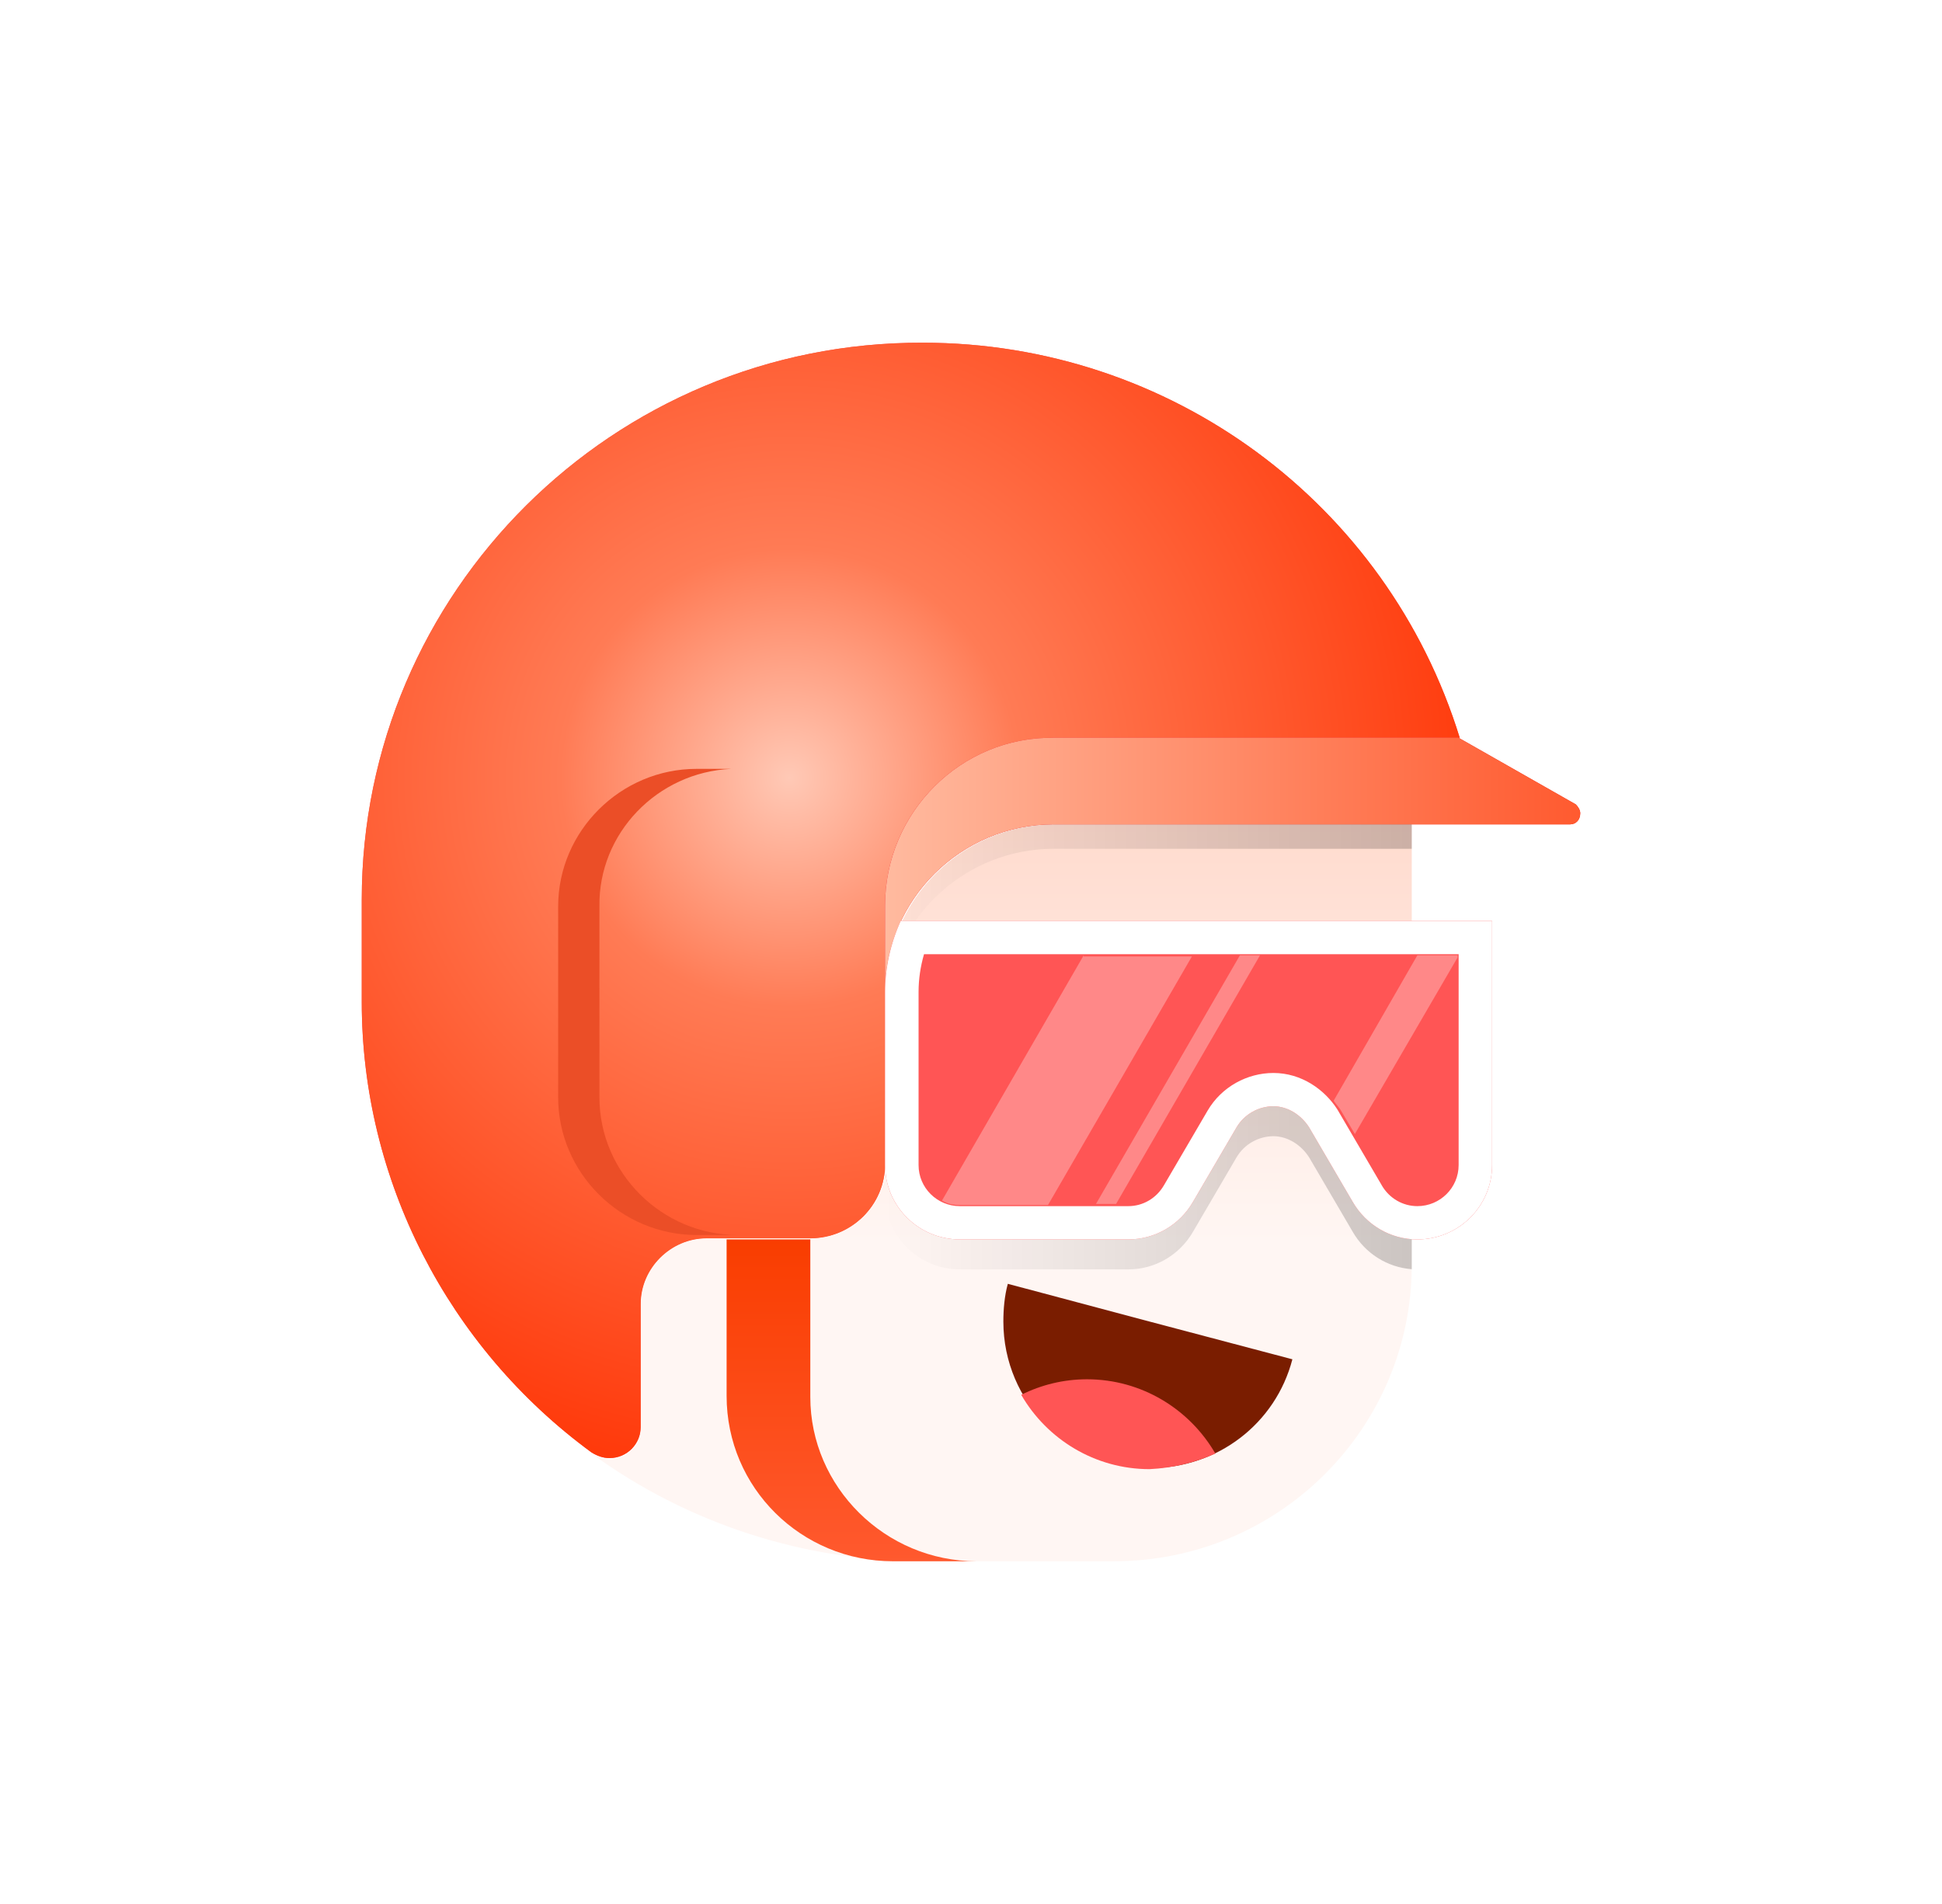 <svg width="51" height="50" viewBox="0 0 51 50" fill="none" xmlns="http://www.w3.org/2000/svg">
<g filter="url(#filter0_d)">
<rect x="5.5" y="4" width="40" height="40" rx="20" fill="white"/>
<path fill-rule="evenodd" clip-rule="evenodd" d="M18.555 31.519H21.28C22.364 31.519 23.244 30.645 23.244 29.567V22.776C23.244 20.357 25.236 18.375 27.669 18.375H38.335C36.43 12.197 30.716 8 24.24 8C16.093 7.971 9.5 14.557 9.5 22.63V25.311C9.5 29.974 11.756 34.375 15.537 37.144C15.683 37.231 15.83 37.29 16.006 37.29C16.474 37.29 16.826 36.911 16.826 36.474V33.239C16.826 32.306 17.617 31.519 18.555 31.519Z" fill="#FF5555"/>
<path fill-rule="evenodd" clip-rule="evenodd" d="M21.28 31.519H18.555C17.588 31.519 16.826 32.306 16.826 33.239V36.503C16.826 36.969 16.474 37.319 16.006 37.319C15.83 37.319 15.683 37.261 15.537 37.173C18.057 39.009 21.104 40 24.24 40H29.251C33.588 40 37.075 36.503 37.075 32.219V20.649H27.698C25.266 20.649 23.273 22.63 23.273 25.049V29.596C23.244 30.645 22.364 31.519 21.28 31.519Z" fill="url(#paint0_linear)"/>
<path fill-rule="evenodd" clip-rule="evenodd" d="M18.555 31.519H21.28C22.364 31.519 23.244 30.645 23.244 29.567V22.776C23.244 20.357 25.236 18.375 27.669 18.375H38.335C36.43 12.197 30.716 8 24.24 8C16.093 7.971 9.5 14.557 9.5 22.63V25.311C9.5 29.974 11.756 34.375 15.537 37.144C15.683 37.231 15.83 37.29 16.006 37.29C16.474 37.29 16.826 36.911 16.826 36.474V33.239C16.826 32.306 17.617 31.519 18.555 31.519Z" fill="url(#paint1_radial)"/>
<path fill-rule="evenodd" clip-rule="evenodd" d="M23.244 22.776V25.049C23.244 22.63 25.236 20.648 27.669 20.648H41.236C41.383 20.648 41.5 20.532 41.5 20.357C41.5 20.27 41.441 20.182 41.383 20.124L38.306 18.375H27.669C25.236 18.346 23.244 20.328 23.244 22.776Z" fill="#EC1616"/>
<path fill-rule="evenodd" clip-rule="evenodd" d="M23.244 22.776V25.049C23.244 22.63 25.236 20.648 27.669 20.648H41.236C41.383 20.648 41.5 20.532 41.5 20.357C41.5 20.27 41.441 20.182 41.383 20.124L38.306 18.375H27.669C25.236 18.346 23.244 20.328 23.244 22.776Z" fill="url(#paint2_linear)"/>
<path d="M37.075 21.29V20.649H27.698C25.266 20.649 23.273 22.63 23.273 25.049V25.184C23.528 23.001 25.408 21.29 27.669 21.29H37.075Z" fill="url(#paint3_linear)"/>
<path fill-rule="evenodd" clip-rule="evenodd" d="M25.647 40H23.449C21.046 40 19.082 38.076 19.082 35.657V31.548H21.28V35.687C21.28 38.047 23.244 40 25.647 40Z" fill="url(#paint4_linear)"/>
<path fill-rule="evenodd" clip-rule="evenodd" d="M30.189 33.705L26.467 32.714C26.379 33.035 26.35 33.384 26.35 33.705C26.35 35.832 28.079 37.552 30.218 37.552C31.976 37.552 33.5 36.386 33.94 34.696L30.189 33.705Z" fill="#7A1D00"/>
<path d="M23.244 30.173V30.383C23.244 31.461 24.123 32.335 25.207 32.335H29.632C30.335 32.335 30.98 31.956 31.332 31.344L32.474 29.392C32.68 29.042 33.06 28.838 33.441 28.838C33.822 28.838 34.174 29.071 34.379 29.392L35.522 31.344C35.849 31.914 36.43 32.281 37.075 32.33V23.971H23.654C23.459 24.402 23.328 24.865 23.273 25.336C23.273 25.337 23.273 25.339 23.273 25.341V29.887C23.27 29.984 23.26 30.079 23.244 30.173Z" fill="url(#paint5_linear)"/>
<path fill-rule="evenodd" clip-rule="evenodd" d="M23.654 23.184H39.185V29.596C39.185 30.674 38.306 31.548 37.222 31.548C36.518 31.548 35.874 31.169 35.522 30.558L34.379 28.605C34.174 28.284 33.822 28.051 33.441 28.051C33.06 28.051 32.68 28.255 32.474 28.605L31.332 30.558C30.98 31.169 30.335 31.548 29.632 31.548H25.207C24.123 31.548 23.244 30.674 23.244 29.596V25.049C23.244 24.408 23.39 23.767 23.654 23.184Z" fill="#FF5555"/>
<path fill-rule="evenodd" clip-rule="evenodd" d="M35.522 30.558C35.874 31.169 36.518 31.548 37.222 31.548C38.306 31.548 39.185 30.674 39.185 29.596V23.184H23.654C23.39 23.767 23.244 24.408 23.244 25.049V29.596C23.244 30.674 24.123 31.548 25.207 31.548H29.632C30.335 31.548 30.98 31.169 31.332 30.558L32.474 28.605C32.68 28.255 33.06 28.051 33.441 28.051C33.822 28.051 34.174 28.284 34.379 28.605L35.522 30.558ZM24.266 24.058C24.172 24.383 24.123 24.718 24.123 25.049V29.596C24.123 30.191 24.608 30.674 25.207 30.674H29.632C30.012 30.674 30.369 30.47 30.568 30.124L30.57 30.121L31.715 28.164C32.082 27.538 32.757 27.177 33.441 27.177C34.185 27.177 34.791 27.619 35.121 28.135L35.13 28.15L36.284 30.121L36.285 30.124C36.484 30.47 36.841 30.674 37.222 30.674C37.82 30.674 38.306 30.191 38.306 29.596V24.058H24.266Z" fill="white"/>
<path opacity="0.3" d="M32.562 24.087L28.782 30.616H29.31L33.09 24.087H32.562ZM28.46 24.087L24.738 30.528C24.885 30.616 25.031 30.645 25.207 30.645H27.522L31.302 24.116H28.46V24.087ZM37.222 24.087L35.024 27.905C35.083 27.993 35.141 28.051 35.2 28.138L35.581 28.78L38.277 24.146V24.087H37.222Z" fill="white"/>
<path fill-rule="evenodd" clip-rule="evenodd" d="M19.2 19.191H18.291C16.299 19.191 14.658 20.823 14.658 22.805V27.818C14.658 29.8 16.299 31.432 18.291 31.432H19.375C17.383 31.432 15.742 29.8 15.742 27.818V22.805C15.712 20.882 17.265 19.279 19.2 19.191Z" fill="#EB4E27"/>
<path fill-rule="evenodd" clip-rule="evenodd" d="M31.918 37.173C31.244 36.007 29.983 35.221 28.547 35.221C27.932 35.221 27.346 35.366 26.819 35.629C27.493 36.794 28.753 37.581 30.189 37.581C30.804 37.552 31.39 37.406 31.918 37.173Z" fill="#FF5555"/>
</g>
<defs>
<filter id="filter0_d" x="0.5" y="0" width="50" height="50" filterUnits="userSpaceOnUse" color-interpolation-filters="sRGB">
<feFlood flood-opacity="0" result="BackgroundImageFix"/>
<feColorMatrix in="SourceAlpha" type="matrix" values="0 0 0 0 0 0 0 0 0 0 0 0 0 0 0 0 0 0 127 0"/>
<feOffset dy="1"/>
<feGaussianBlur stdDeviation="2.5"/>
<feColorMatrix type="matrix" values="0 0 0 0 0 0 0 0 0 0 0 0 0 0 0 0 0 0 0.2 0"/>
<feBlend mode="normal" in2="BackgroundImageFix" result="effect1_dropShadow"/>
<feBlend mode="normal" in="SourceGraphic" in2="effect1_dropShadow" result="shape"/>
</filter>
<linearGradient id="paint0_linear" x1="26.306" y1="20.649" x2="26.306" y2="40" gradientUnits="userSpaceOnUse">
<stop stop-color="#FFDBCE"/>
<stop offset="0.568" stop-color="#FFF6F3"/>
</linearGradient>
<radialGradient id="paint1_radial" cx="0" cy="0" r="1" gradientUnits="userSpaceOnUse" gradientTransform="translate(20.71 19.42) scale(20.405 20.294)">
<stop stop-color="#FFC9B6"/>
<stop offset="0.297" stop-color="#FF7B55"/>
<stop offset="1" stop-color="#FF3000"/>
</radialGradient>
<linearGradient id="paint2_linear" x1="23.248" y1="21.7" x2="41.529" y2="21.7" gradientUnits="userSpaceOnUse">
<stop stop-color="#FFBA9F"/>
<stop offset="1" stop-color="#FF5A2F"/>
</linearGradient>
<linearGradient id="paint3_linear" x1="23.248" y1="22.341" x2="37.632" y2="22.341" gradientUnits="userSpaceOnUse">
<stop stop-opacity="0"/>
<stop offset="1" stop-opacity="0.21"/>
</linearGradient>
<linearGradient id="paint4_linear" x1="22.362" y1="39.986" x2="22.362" y2="31.527" gradientUnits="userSpaceOnUse">
<stop stop-color="#FF592E"/>
<stop offset="1" stop-color="#F93D00"/>
</linearGradient>
<linearGradient id="paint5_linear" x1="23.218" y1="27.092" x2="37.633" y2="27.092" gradientUnits="userSpaceOnUse">
<stop stop-opacity="0"/>
<stop offset="1" stop-opacity="0.21"/>
</linearGradient>
</defs>
</svg>
